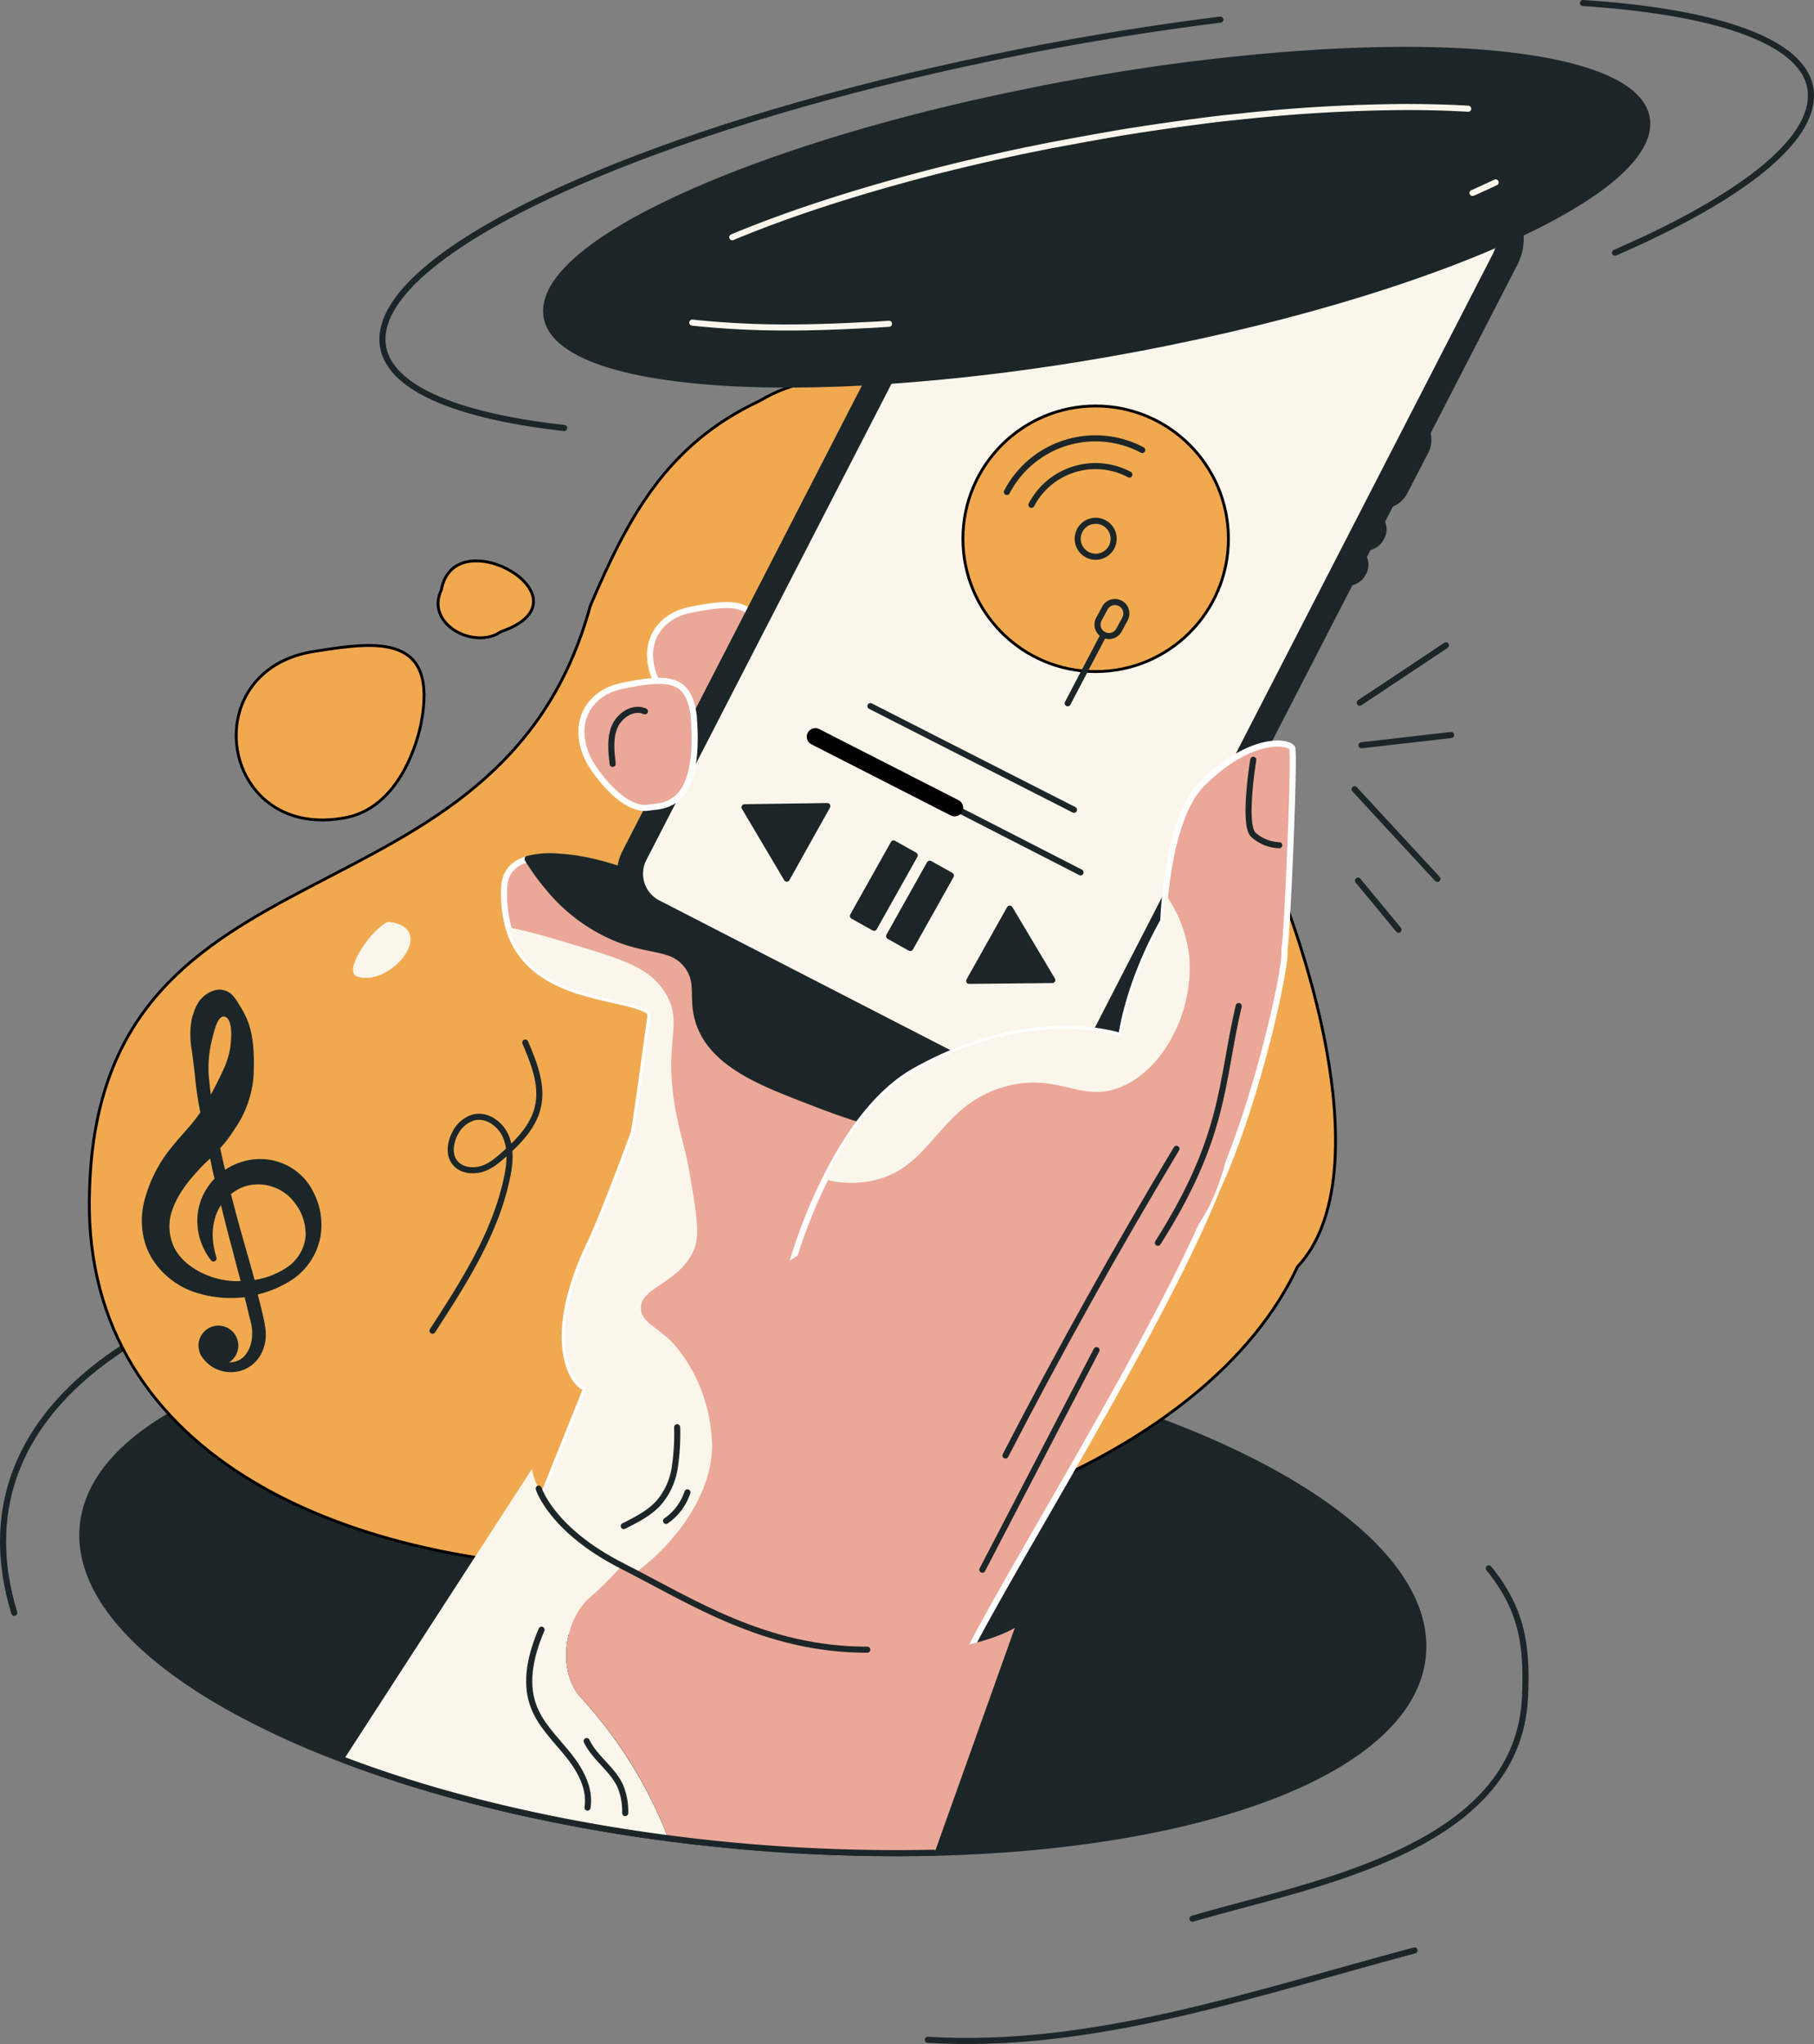 <svg id="Layer_1" data-name="Layer 1" xmlns="http://www.w3.org/2000/svg" viewBox="0 0 635.42 715.74"><rect x="0" y="0" width="635.42" height="715.74" fill="#808080" stroke="none"/><defs><style>.cls-1,.cls-10{fill:#1c2628;}.cls-1,.cls-10,.cls-2{stroke:#1c2628;}.cls-1,.cls-10,.cls-2,.cls-5,.cls-8,.cls-9{stroke-linecap:round;stroke-linejoin:round;}.cls-1,.cls-2,.cls-5,.cls-8{stroke-width:2.13px;}.cls-2,.cls-8,.cls-9{fill:none;}.cls-3{fill:#f1a94f;stroke-miterlimit:10;}.cls-3,.cls-9{stroke:#000;}.cls-4{fill:#faf6eb;}.cls-5,.cls-6{fill:#eba798;}.cls-5{stroke:#fff;}.cls-7{fill:#f7aa9a;}.cls-8{stroke:#faf6eb;}.cls-9{stroke-width:6px;}.cls-10{stroke-width:2.13px;}</style></defs><title>musichpone</title><path class="cls-1" d="M530,654.6c-3.9,39.6-75.5,66.6-171,68.9h-0.4a614.77,614.77,0,0,1-72-2.7c-50.8-4.9-97.2-15.6-134.6-29.8a292.36,292.36,0,0,1-40.7-18.7c-33.6-19-52.8-41.2-50.7-63.3,4.4-45.1,96.6-73.8,212-68.4,10.3,0.5,20.8,1.2,31.4,2.3,51.8,5,99.1,16.1,136.8,30.6C497.5,595.2,532.9,625,530,654.6Z" transform="translate(-31.6 -74.73)"/><path class="cls-2" d="M553.1,623.9c12.2,15,13.4,28.1,12.7,44.9-2.3,54-75.6,65.7-116.5,77.8" transform="translate(-31.6 -74.73)"/><path class="cls-2" d="M145,520.5c-59,9.9-129.9,48.6-108.4,119" transform="translate(-31.6 -74.73)"/><path class="cls-2" d="M406.9,669.7c3.1-4.3,2.6-1.5-1-.7-12.9,2.9-25.8,6.3-38.6,9.7-16.2,4.3-30,14.8-44.9,22.4" transform="translate(-31.6 -74.73)"/><path class="cls-3" d="M486.1,518.3c59.4-63.3-93.6-360.4-188.4-303.2-32.8,15.3-46.2,41.2-59.3,71.7C206.6,403.5,67.2,364.5,63,490.5,55.1,674.4,422.5,653.6,486.1,518.3Z" transform="translate(-31.6 -74.73)"/><path class="cls-3" d="M142.5,302.7c21.8-3.5,42.6-5.7,36.6,25.3-0.8,4.2-6.8,30.4-27.9,33.3C108.4,368.2,99.5,308.6,142.5,302.7Z" transform="translate(-31.6 -74.73)"/><path class="cls-3" d="M207.1,295.9c-9.2,6.5-26.7-2.5-20.9-14.6C190.7,256,240.3,284.5,207.1,295.9Z" transform="translate(-31.6 -74.73)"/><path class="cls-2" d="M215.6,439.8c3.1,7.3,6.3,15.3,4.3,23-1.6,6.4-6.5,11.5-11.4,15.9-2.5,2.2-5.1,4.5-8.3,5.4s-7.1.4-9.2-2.2c-2.3-2.8-1.7-7.1,0-10.3a10.82,10.82,0,0,1,6.2-5.5c4.7-1.4,9.7,2.1,11.6,6.6s1.4,9.6.4,14.4c-4.1,19.6-15.2,36.8-26.1,53.6" transform="translate(-31.6 -74.73)"/><path class="cls-4" d="M158.5,417.1c11.6,1.4,26.2-17.7,9.1-19.6-5.3,1.9-16.2,17.2-10.9,19.2" transform="translate(-31.6 -74.73)"/><path class="cls-5" d="M273.3,288.3c-12.5,2.6-17.5,13.9-11.4,25.7,1.7,3.3,11.7,17.7,20.7,16.1,4.3-.8,18,1.1,15.3-31.6C296.2,285.7,290,284.9,273.3,288.3Z" transform="translate(-31.6 -74.73)"/><path class="cls-5" d="M462.7,477.7c-15.1,50.6-91.1,167-96.5,186.3l-0.8-3.3c-17.1,6-115.2,6.9-147.3-24a34.92,34.92,0,0,1-7.5-10.2l26.6-66.2c-1.6,2.3-17.3-11.6,1-50,5-10.5,15.4-38.9,15.4-38.9,0.8-4.3,3.1-21,5.9-41.4a4.94,4.94,0,0,1-.5-1.1c-8.8-6-41.8-3.6-49.3-29.4a44.87,44.87,0,0,1-1.5-13.9c0.2-6,3.9-8.8,8.1-10a31.75,31.75,0,0,1,11-.8c12.4,0.7,24.5,5.3,36,10.1,0.8,0.3,1.5.7,2.3,1,3.9-28.1,7.6-52.5,8.8-53.8,2-2.2,3.9-4.4,5.8-6.5,6-6.6,12.1-11.6,22.4-7.8a197.07,197.07,0,0,1,19.4,8c13.1,6.3,25,14.3,34.5,26.2,9.4,11.7,17.9,24.3,24.3,37.8a155.09,155.09,0,0,1,12,38.7c1.7,9,2.9,18.4,2.3,27.6a52.51,52.51,0,0,1-.8,6.8,300.31,300.31,0,0,1-7.1,29.8Z" transform="translate(-31.6 -74.73)"/><path class="cls-4" d="M218.1,636.7a34.92,34.92,0,0,1-7.5-10.2l26.6-66.2c-1.6,2.3-17.3-11.6,1-50,5-10.5,15.4-38.9,15.4-38.9,0.8-4.3,3.1-21,5.9-41.4a4.94,4.94,0,0,1-.5-1.1c-8.8-6-41.8-3.6-49.3-29.4,7.3,1.3,15.1,3.7,23.4,6.2,16.6,5,26.6,8,31.9,17.3,6.2,10.8-1.5,16.8,3.6,42.3,1.5,7.7,3,10.9,4.9,22.2,2.2,13,3.2,19.6,1.3,24.5-4.8,12.1-18.9,13.3-18.7,20.9,0.1,4.5,5.1,6.3,10.2,11.1,0,0,13.6,12.6,14.7,35.5C282.4,608.4,244.2,641.8,218.1,636.7Z" transform="translate(-31.6 -74.73)"/><path class="cls-1" d="M395.2,456.2a61.72,61.72,0,0,1-21.3,12.2c-20.9,6.6-42.5-1.7-61-8.9-14.6-5.7-32.2-12.4-36.7-27.3-2.5-8.3.7-13.5-4.1-19.6-5.5-6.8-12.8-4.2-25.8-9.8A61.2,61.2,0,0,1,223.2,385a78.06,78.06,0,0,1-6.8-9.5,31.75,31.75,0,0,1,11-.8c12.4,0.7,24.5,5.3,36,10.1,0.8,0.3,1.5.7,2.3,1,3.9-28.1,7.6-52.5,8.8-53.8,2-2.2,3.9-4.4,5.8-6.5a308.92,308.92,0,0,1,41.9.2c13.1,6.3,25,14.3,34.5,26.2,9.4,11.7,17.9,24.3,24.3,37.8a155.09,155.09,0,0,1,12,38.7C394.6,437.6,395.9,447,395.2,456.2Z" transform="translate(-31.6 -74.73)"/><path class="cls-4" d="M237.6,634.7A162.81,162.81,0,0,0,249.4,623c-31.1-18.8-31.4-34-31.4-34L152,690.9c32.2,12.2,71.1,21.8,113.6,27.4a154.43,154.43,0,0,0-31-49.6C226.6,658.7,229.6,642.7,237.6,634.7Z" transform="translate(-31.6 -74.73)"/><path class="cls-6" d="M278.9,637.6A218.91,218.91,0,0,1,249.4,623a130.41,130.41,0,0,1-11.8,11.7c-8,8-11,24-3,34a151,151,0,0,1,31,49.6q10.35,1.35,21,2.4a592.28,592.28,0,0,0,72,2.7H359l28.1-78.7C387.1,644.8,351,667.4,278.9,637.6Z" transform="translate(-31.6 -74.73)"/><path class="cls-7" d="M400.4,422c2.8-7.5-1.2-19.3-3.4-26.8-12.3-41.2-47.1-61.9-82-82.1-12.1-7-18.9-8.2-29.8,11.6-5.8,10.5-9.6,36.3-1.7,43.5,23.5,21.1,52.6,37.7,68.6,64.3,2.4,4,14.6,40,14.6,40a187.13,187.13,0,0,1,17.4-17.4c8-7,10.3-7.5,11.5-9.2Z" transform="translate(-31.6 -74.73)"/><path class="cls-1" d="M507.3,265.8a6,6,0,0,1-2.6-8l0.2-.3a5.95,5.95,0,1,1,10.6,5.4l-0.2.3A5.92,5.92,0,0,1,507.3,265.8Zm4.4-8.5a3.31,3.31,0,0,0-4.4,1.4l-0.2.3a3.26,3.26,0,0,0,5.8,3l0.2-.3A3.26,3.26,0,0,0,511.7,257.3Z" transform="translate(-31.6 -74.73)"/><path class="cls-1" d="M501,278.1a6,6,0,0,1-2.6-8l0.2-.3a6,6,0,0,1,8-2.6,5.86,5.86,0,0,1,2.6,8l-0.2.3A5.92,5.92,0,0,1,501,278.1Zm4.3-8.5a3.31,3.31,0,0,0-4.4,1.4l-0.2.3a3.31,3.31,0,0,0,1.4,4.4,3.23,3.23,0,0,0,4.4-1.4l0.2-.3A3.1,3.1,0,0,0,505.3,269.6Z" transform="translate(-31.6 -74.73)"/><path class="cls-1" d="M511.9,250.8a8.78,8.78,0,0,1-3.8-11.7l7.3-14.1a8.7,8.7,0,1,1,15.5,7.9h0L523.6,247A8.69,8.69,0,0,1,511.9,250.8Zm14-27.2a6,6,0,0,0-8.1,2.6l-7.3,14.1a6,6,0,1,0,10.7,5.5l7.3-14.1A6,6,0,0,0,525.9,223.6Z" transform="translate(-31.6 -74.73)"/><path class="cls-1" d="M562.2,166.9L413,456.6a17.89,17.89,0,0,1-24.1,7.7L258.4,397.1a17.89,17.89,0,0,1-7.7-24.1l84.6-164.4,9.1-.6L258,375.9a10.57,10.57,0,0,0,4.5,14.1L392,456.6a10.05,10.05,0,0,0,4.8,1.2,10.48,10.48,0,0,0,9.3-5.7L554.7,163.5a11.76,11.76,0,0,0,1-3c0.1,0,.2-0.1.3-0.1,2.8-1.2,5.5-2.5,8.2-3.7A18.7,18.7,0,0,1,562.2,166.9Z" transform="translate(-31.6 -74.73)"/><path class="cls-4" d="M555.6,160.5a11.76,11.76,0,0,1-1,3L406.1,452.1a10.48,10.48,0,0,1-9.3,5.7,10,10,0,0,1-4.8-1.2L262.5,390a10.51,10.51,0,0,1-4.5-14.1l86.4-167.8c20.1-1.4,42-3.9,64.9-7.6C466.7,191.1,519,176.4,555.6,160.5Z" transform="translate(-31.6 -74.73)"/><path class="cls-1" d="M472.7,102.4s-2.8,5.5-3,10.1v0.8a11.49,11.49,0,0,0,6.4,9.8l9.6,4.9a11.24,11.24,0,0,0,8.6.8,15.76,15.76,0,0,0,3.5-1.6c3.9-2.6,6.5-8,6.5-8Z" transform="translate(-31.6 -74.73)"/><path class="cls-5" d="M481.5,407.2c1,5.4-9.6,53.4-23.2,83.1L308.6,518.7a184.16,184.16,0,0,1,12-31c7.2-14.5,17.6-30.2,31.5-38,41-23,72.3-12.1,72.3-12.1s2-17.8,14.7-40.4c0,0,.1-3.8.7-9.5,1.2-11.4,4.4-30,12.9-38.5,18.2-18.2,32.6-14.6,31.6-11.8C485.1,341.2,482.4,404.5,481.5,407.2Z" transform="translate(-31.6 -74.73)"/><path class="cls-5" d="M249.5,314.9c-12.7,2.7-17.8,14.1-11.6,26.2,1.7,3.3,11.9,18.1,21.1,16.4,4.3-.8,18.3,1.1,15.6-32.2C272.8,312.3,266.4,311.4,249.5,314.9Z" transform="translate(-31.6 -74.73)"/><path class="cls-2" d="M358.6,723.5a614.77,614.77,0,0,1-72-2.7c-50.8-4.9-97.2-15.6-134.6-29.8" transform="translate(-31.6 -74.73)"/><path class="cls-2" d="M220.3,596s4.5,14.5,29.1,27,50.1,29.4,86,29.4" transform="translate(-31.6 -74.73)"/><path class="cls-2" d="M470.6,340.8s-3.7,22.6,0,26.2a14.17,14.17,0,0,0,9.1,3.7" transform="translate(-31.6 -74.73)"/><path class="cls-4" d="M425.5,454.8c-14.8,7-22.3-4.7-41.4.3-23.5,6.3-25.5,27.7-45.7,32.8a36.09,36.09,0,0,1-17.9-.2c7.2-14.5,17.6-30.2,31.5-38,41-23,72.3-12.1,72.3-12.1s2-17.8,14.7-40.4c0,0,.1-3.8.7-9.5a46.62,46.62,0,0,1,8.4,21.3C450,426.7,440.8,447.5,425.5,454.8Z" transform="translate(-31.6 -74.73)"/><path class="cls-6" d="M295.5,530.8c-1.3-8,16.2-17.1,30.9-24.7,32.5-16.8,67.6-22.8,72.4-23.6,19.9-3.2,33.1-3,45.3-14.2,7.4-6.7,15.9-19.4,18.5-18.5,4.2,1.5,1.4,28.6-6.7,45.8-18.6,39.7-78.3,46.6-89.1,47.9C335.6,547.4,297.3,542.1,295.5,530.8Z" transform="translate(-31.6 -74.73)"/><line class="cls-2" x1="506.5" y1="225.97" x2="476.3" y2="246.06"/><line class="cls-2" x1="508.3" y1="257.37" x2="476.9" y2="260.97"/><line class="cls-2" x1="474.5" y1="276.37" x2="503.5" y2="307.76"/><line class="cls-2" x1="475.7" y1="308.37" x2="489.9" y2="325.56"/><path class="cls-2" d="M221.3,645.4c-3.6,8.4-6,18-2.9,26.5,2.3,6.5,7.5,11.5,11.9,16.9s8.2,12,7.1,18.9" transform="translate(-31.6 -74.73)"/><path class="cls-2" d="M237.1,684.4c2.9,6,9.1,9.8,11.8,15.8a23.07,23.07,0,0,1,1.7,9.4" transform="translate(-31.6 -74.73)"/><path class="cls-2" d="M268.8,574.5a81.06,81.06,0,0,1-.8,13.9,24.63,24.63,0,0,1-5.6,12.5c-3.3,3.7-7.9,6-12.3,8.2" transform="translate(-31.6 -74.73)"/><path class="cls-2" d="M272.4,597.3a19.66,19.66,0,0,1-7.5,10" transform="translate(-31.6 -74.73)"/><path class="cls-2" d="M246.2,342.2c-0.5-4.4-1-9,.7-13s6.5-7.2,10.6-5.4" transform="translate(-31.6 -74.73)"/><path class="cls-2" d="M443.7,477c-21.1,35.1-41.1,71-59.9,107.4" transform="translate(-31.6 -74.73)"/><line class="cls-2" x1="384.1" y1="472.76" x2="344.1" y2="549.67"/><path class="cls-2" d="M465.5,427c-6.3,26.9-4.6,45.6-28.3,82.9" transform="translate(-31.6 -74.73)"/><path class="cls-1" d="M608.5,119.7c-1.5,11.5-17.9,24.4-44.4,36.9-2.6,1.2-5.4,2.5-8.2,3.7-0.1,0-.2.1-0.3,0.1-36.6,15.9-89,30.7-146.3,40-22.9,3.7-44.8,6.2-64.9,7.6l-9.1.6c-24.3,1.3-45.8,1-63.4-1C240,204.1,221.3,195.3,223,182s23.4-28.5,57.4-42.7c28.5-11.9,65.6-23.1,106.9-31.6,3.3-.7,6.5-1.3,9.8-2,8.2-1.6,16.6-3.1,25.1-4.5,9.2-1.5,18.2-2.8,26.9-3.9,4.8-.6,9.5-1.1,14.1-1.6h0c31.9-3.4,60.5-4.3,83.8-2.8C586.5,95.5,610.4,104.8,608.5,119.7Z" transform="translate(-31.6 -74.73)"/><path class="cls-8" d="M343,188.1c-3,.2-5.9.4-8.8,0.5-9.2.5-18.1,0.8-26.4,0.8a310.6,310.6,0,0,1-33.7-1.7" transform="translate(-31.6 -74.73)"/><path class="cls-8" d="M555.5,138.6c-2.5,1.2-5,2.3-7.6,3.5l-0.5.2" transform="translate(-31.6 -74.73)"/><path class="cls-8" d="M288.1,157.8c27.8-11.6,64.4-22.4,103.2-30.5,3.2-.6,6.3-1.3,9.6-1.9,8-1.5,16.2-3,24.5-4.4,8.8-1.4,17.6-2.7,26.3-3.8,4.4-.6,8.7-1.1,12.8-1.5l1-.1a567.05,567.05,0,0,1,58.5-3.4c7.7,0,15.1.2,21.9,0.6" transform="translate(-31.6 -74.73)"/><path class="cls-2" d="M586.1,75.8c51.2,3.3,82.3,15.3,79.7,34.6-1.9,14.9-23.3,31.7-57.6,47.9-3.4,1.6-7,3.2-10.6,4.8a0.37,0.37,0,0,1-.3.1" transform="translate(-31.6 -74.73)"/><path class="cls-2" d="M229.2,224.6c-41.4-4.6-65.7-16-63.5-33.2s30.4-37,74.4-55.4c37-15.5,85.2-29.9,138.7-41,4.2-.9,8.5-1.7,12.7-2.6,10.7-2.1,21.6-4,32.6-5.8,11.9-1.9,23.6-3.6,35-5" transform="translate(-31.6 -74.73)"/><path class="cls-2" d="M527.1,757.7C471,772.6,414.6,792.5,356.6,789" transform="translate(-31.6 -74.73)"/><circle class="cls-3" cx="383.8" cy="188.66" r="46.5"/><path class="cls-2" d="M384.3,247a35,35,0,0,1,47.4-14.7" transform="translate(-31.6 -74.73)"/><path class="cls-2" d="M392.9,251.5a25.32,25.32,0,0,1,34.3-10.6" transform="translate(-31.6 -74.73)"/><circle class="cls-2" cx="383.8" cy="188.66" r="6.3"/><line class="cls-2" x1="386.6" y1="222.26" x2="374" y2="246.26"/><path class="cls-2" d="M418.2,297h0a4,4,0,0,1-1.7-5.4l2.1-3.9A4,4,0,0,1,424,286h0a4,4,0,0,1,1.7,5.4l-2.1,3.9A4,4,0,0,1,418.2,297Z" transform="translate(-31.6 -74.73)"/><line class="cls-2" x1="304.9" y1="247.26" x2="376.2" y2="283.56"/><line class="cls-2" x1="334.4" y1="282.87" x2="378.5" y2="305.47"/><line class="cls-9" x1="285.6" y1="257.97" x2="334.4" y2="282.87"/><path class="cls-1" d="M129.7,482.9a20.16,20.16,0,0,0-13.7-.1,19.46,19.46,0,0,0-6.2,3.4c-0.3-1.1-.5-2.2-0.8-3.3-0.5-2.1-1-4.3-1.4-6.5a41.43,41.43,0,0,0,5.1-6.6,36.6,36.6,0,0,0,6.7-18.9c0.2-6.7.1-13.6-2.5-19.4a31.06,31.06,0,0,0-2.5-4.5,15.11,15.11,0,0,0-2.2-3.1,5.23,5.23,0,0,0-4.6-1.5,9,9,0,0,0-6.1,4.8,12.75,12.75,0,0,0-1.1,2.7,8.4,8.4,0,0,0-.4,1.2l-0.1.3a1,1,0,0,0-.1.4l-0.1.6a28.55,28.55,0,0,0,.1,9.7c0.4,3,.8,5.9,1.1,8.8a123.79,123.79,0,0,0,2,13.6,64.06,64.06,0,0,1-4.5,5.8l-3,3.4c-1,1.1-2,2.4-3.1,3.7a47.9,47.9,0,0,0-9,17.7c-1.8,6.5-1.1,14.2,2.6,20a27,27,0,0,0,15.2,11.4,39.56,39.56,0,0,0,17,1.3c0.7,2.8,1.4,5.6,2,8.2,2.2,6.9.2,13.4-4,15.8a8.87,8.87,0,0,1-8.4,0h0.7a5.91,5.91,0,1,0-6.2-5.6c0,0.3.1,0.5,0.1,0.8h0a5.79,5.79,0,0,0,1.6,3.1,5,5,0,0,0,.7.8,10.7,10.7,0,0,0,4.7,2.8,11.57,11.57,0,0,0,7.5-.4,11.1,11.1,0,0,0,6.2-7.1,13.84,13.84,0,0,0,.6-5.4,44.81,44.81,0,0,0-1-5.5c-0.6-2.6-1.3-5.3-2-8.1a37.24,37.24,0,0,0,13.4-5.7,22.33,22.33,0,0,0,8.7-13.4,23.54,23.54,0,0,0-2.2-15.3A19.44,19.44,0,0,0,129.7,482.9ZM105,437.8c0.7-2.4,1.9-9,5.6-8.1,2.3,0.6,2.9,3.7,3,5.7a29,29,0,0,1-2.6,13.9,123.42,123.42,0,0,1-6.2,12c-0.5-3.5-.9-7-1.2-10.6A43.31,43.31,0,0,1,105,437.8Zm-2.1,84.1c-4.8-2.1-9.1-5.5-11.3-10a18.23,18.23,0,0,1-.4-14.5c1.8-4.9,5.2-9.4,8.9-13.4a42.41,42.41,0,0,1,3-3.1l1.6-1.5,1.1-1.1c0.4,1.7.8,3.4,1.1,5.1,0.3,1.5.7,2.9,1,4.4a20.63,20.63,0,0,0-5.8,10.8,20.86,20.86,0,0,0,1.9,13,20.28,20.28,0,0,0,1.7,2.9,6.41,6.41,0,0,0,.7.9,33.89,33.89,0,0,1-1-4.3,22.34,22.34,0,0,1,.9-11.4,17.88,17.88,0,0,1,3.2-5.4c1.5,6.1,3,12.1,4.5,17.6,1.1,4.3,2.2,8.5,3.3,12.4A29.46,29.46,0,0,1,102.9,521.9Zm36.8-14.2a15.75,15.75,0,0,1-7,11.7,28.65,28.65,0,0,1-12.7,4.7c-1.1-4.1-2.3-8.3-3.6-12.8-1.7-5.9-3.4-12.2-5.1-18.8a16.27,16.27,0,0,1,6.6-3.6,17.07,17.07,0,0,1,18.1,6.8A18.64,18.64,0,0,1,139.7,507.7Z" transform="translate(-31.6 -74.73)"/><polygon class="cls-1" points="275.6 307.67 260.8 282.67 289.8 282.26 275.6 307.67"/><polygon class="cls-1" points="339.5 343.46 368.6 343.17 353.7 318.17 339.5 343.46"/><rect class="cls-10" x="326.65" y="380.62" width="29.1" height="8.5" transform="translate(-193.02 419.32) rotate(-60.7)"/><rect class="cls-10" x="339.32" y="387.71" width="29.1" height="8.5" transform="translate(-192.73 433.98) rotate(-60.7)"/></svg>